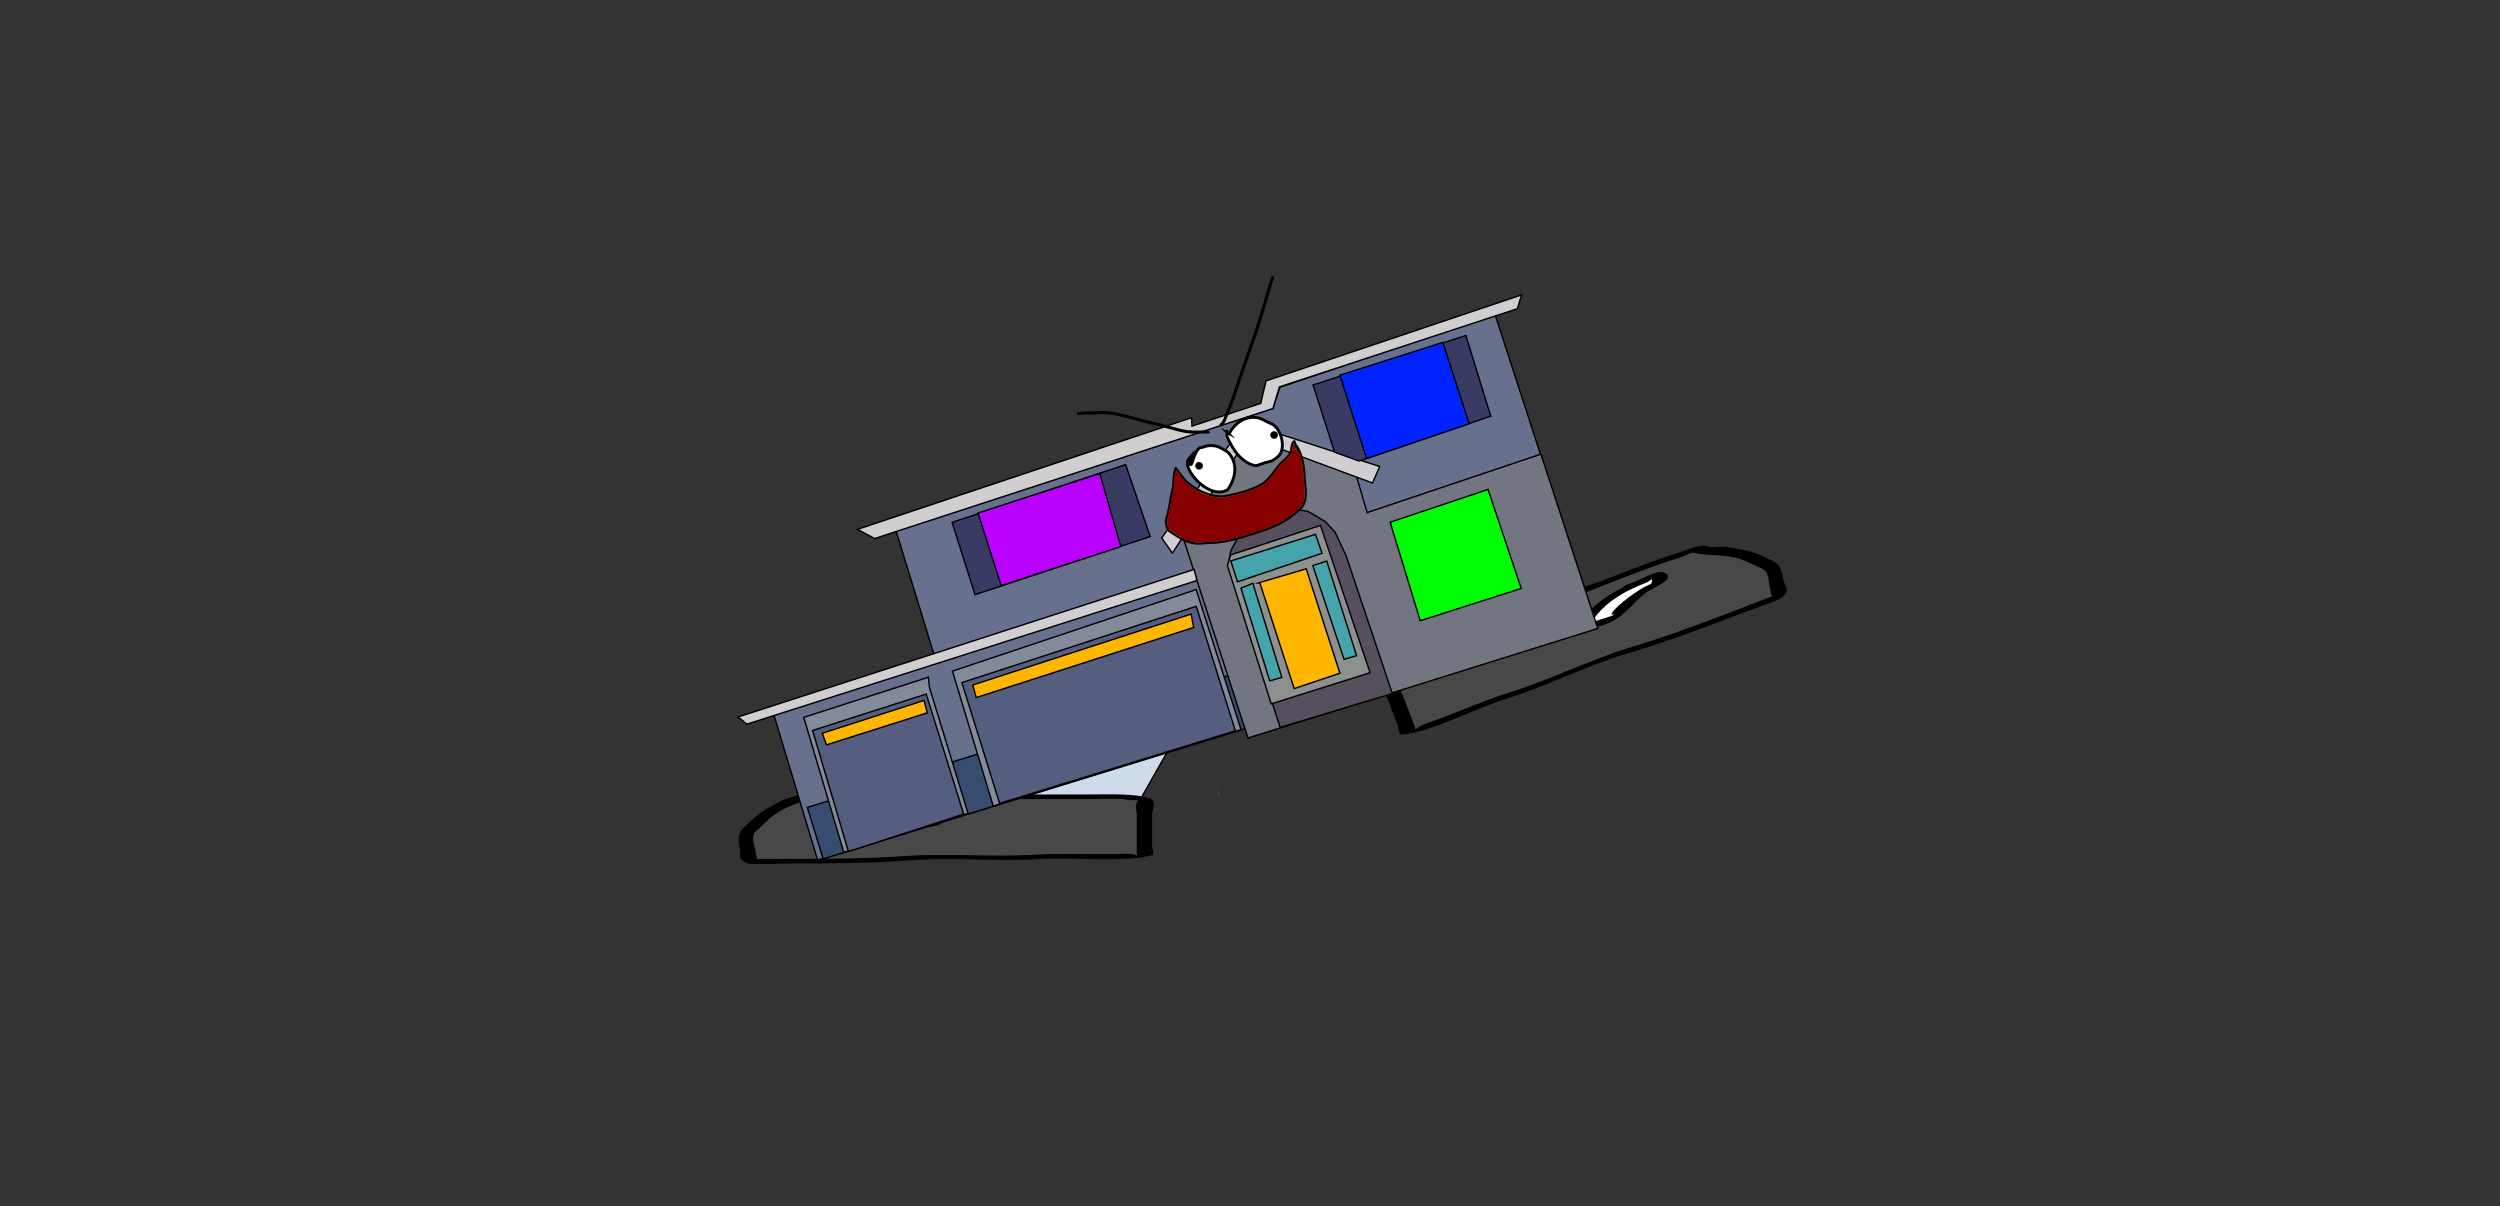 <svg version="1.1" xmlns="http://www.w3.org/2000/svg" xmlns:xlink="http://www.w3.org/1999/xlink" width="1733.093" height="836.336" viewBox="0,0,1733.093,836.336"><rect x="0" y="0" width="1733.093" height="836.336" fill="#333333" stroke="none"/><g transform="translate(546.547,238.168)"><g data-paper-data="{&quot;isPaintingLayer&quot;:true}" stroke-linejoin="miter" stroke-miterlimit="10" stroke-dasharray="" stroke-dashoffset="0" style="mix-blend-mode: normal"><path d="M-546.547,598.168v-836.336h1733.093v836.336z" fill="none" fill-rule="nonzero" stroke="#f00000" stroke-width="0" stroke-linecap="butt"/><path d="M295.792,308.036h2.067l0.258,4.04h-0.258v-3.872z" fill="#eb4a83" fill-rule="evenodd" stroke="none" stroke-width="1" stroke-linecap="butt"/><path d="M296.308,312.076h1.55h0.258l2.067,0.505z" fill="#9e8142" fill-rule="evenodd" stroke="none" stroke-width="1" stroke-linecap="butt"/><g fill-rule="nonzero" stroke-width="1"><path d="M130.119,315.144l35.67,-36.661l99.666,-0.327l-20.982,36.988z" fill="#cedce9" stroke="#000000" stroke-linecap="round"/><path d="M120.638,313.221c-3.442,-0.517 -11.634,-1.324 -8.044,-2.158c-1.963,0.267 -4.581,0.593 -5.975,0.681c-6.601,0.416 -15.155,0 -21.967,0c-18.686,0 -36.828,-0.221 -54.917,0.825c-8.175,0.473 -10.422,-0.987 -12.932,1.056c-5.178,3.427 -14.92,6.486 -21.177,9.937c-8.482,4.676 -11.771,9.191 -16.97,13.88c-5.884,3.862 -1.091,11.276 -1.091,15.574c0,1.151 1.65,3.199 0.074,4.045c1.567,0.043 3.081,0.082 4.045,0.082c6.407,0 12.814,0 19.221,0c25.486,0 55.097,-0.168 79.834,-2.027c29.371,-1.983 61.203,0.861 90.81,-0.919c16.213,-0.893 33.887,-0.362 50.395,-0.356c8.375,0.003 15.546,-0.953 19.221,0.825c0.966,0.467 0,-1.101 0,-1.651c0,-1.376 0,-2.751 0,-4.127c0,-7.704 0,-15.408 0,-23.112c0,-1.821 -1.588,-8.337 1.697,-9.042c-0.616,-0.011 -1.314,-0.029 -1.697,-0.037c-3.398,-0.075 -5.296,-0.018 -7.948,-0.587c-4.603,-0.987 -20.134,-0.238 -26.375,-0.238c-24.255,0 -48.509,0 -72.764,0c0,0 -5.492,0 -5.492,-1.651c0,-0.068 0.009,-0.133 0.027,-0.195c-2.625,-0.167 -5.277,-0.399 -7.975,-0.805zM206.842,312.57c14.641,0 33.354,-0.784 43.353,2.563c5.73,1.918 1.953,8.068 1.953,10.644c0,7.704 0,15.408 0,23.112c0,0.88 1.892,5.244 0,5.778c-19.105,5.396 -55.116,1.188 -78.445,2.768c-28.951,1.741 -62.291,-1.576 -90.3,0.885c-25.495,1.916 -56.21,2.125 -82.498,2.125c-3.771,0 -26.383,0.858 -28.831,0c-7.019,-2.462 -5.492,-4.515 -5.492,-7.429c0,-5.27 -3.108,-11.552 1.655,-16.618c5.329,-4.806 9.066,-9.626 17.566,-14.313c3.429,-1.89 7.132,-4.419 11.563,-6.127c2.899,-1.117 8.443,-2.025 9.135,-3.477c4.698,-3.823 13.189,-2.571 23.235,-3.213c17.884,-1.144 36.39,-0.825 54.916,-0.825c6.832,0 20.182,-0.945 25.002,-0.651c8.39,0.512 13.255,2.663 21.387,3.302c5.967,0.469 12.256,0.191 19.221,1.238c0.529,0.079 1.057,0.159 1.586,0.238c18.331,0 36.662,0 54.993,0z" data-paper-data="{&quot;index&quot;:null}" fill="#000000" stroke="none" stroke-linecap="butt"/><path d="M128.689,313.947c-0.018,0.062 -0.026,0.127 -0.026,0.195c0,1.651 5.519,1.654 5.519,1.654c24.255,0 48.639,0.033 72.894,0.033c6.241,0 21.786,-0.741 26.389,0.246c2.652,0.569 4.554,0.515 7.952,0.59c0.384,0.008 1.082,0.027 1.698,0.038c-3.285,0.705 -1.681,7.237 -1.681,9.058c0,7.704 -0.011,15.454 -0.011,23.158c0,1.376 -0.009,2.758 -0.009,4.134c0,0.55 0.962,2.121 -0.004,1.653c-3.675,-1.778 -10.853,-0.819 -19.227,-0.822c-16.508,-0.006 -34.232,-0.518 -50.445,0.375c-29.607,1.78 -61.73,-1.048 -91.101,0.935c-24.737,1.859 -54.468,1.998 -79.954,1.998c-6.407,0 -12.825,-0.005 -19.232,-0.005c-0.964,0 -2.48,-0.04 -4.047,-0.083c1.576,-0.847 -0.084,-2.901 -0.084,-4.051c0,-4.298 -4.819,-11.741 1.065,-15.602c5.199,-4.689 8.5,-9.235 16.981,-13.912c6.258,-3.45 16.041,-6.534 21.219,-9.961c2.51,-2.043 4.774,-0.589 12.949,-1.062c18.088,-1.046 36.348,-0.849 55.034,-0.849c6.811,0 15.442,0.412 22.043,-0.004c1.393,-0.088 4.034,-0.414 5.997,-0.681c-3.59,0.834 4.634,1.641 8.077,2.159c2.698,0.405 5.381,0.64 8.007,0.807z" data-paper-data="{&quot;noHover&quot;:false,&quot;origItem&quot;:[&quot;Path&quot;,{&quot;applyMatrix&quot;:true,&quot;segments&quot;:[[[579.60736,595.76373],[0.95609,-0.20262],[0.00646,0.07548]],[[579.61718,596],[0,-0.08208],[0,2]],[[577.61718,598],[0,0],[-8.83333,0]],[[551.11718,598],[8.83333,0],[-2.27308,0]],[[541.51161,598.28885],[1.67648,-1.19621],[-0.96568,0.68904]],[[538.61718,599],[1.23739,-0.09027],[-0.13966,0.01019]],[[537.99901,599.04541],[0.22447,-0.0134],[1.19653,0.85421]],[[538.61718,610],[0,-2.20646],[0,9.33333]],[[538.61718,638],[0,-9.33333],[0,1.66667]],[[538.61718,643],[0,-1.66667],[0,0.66667]],[[538.61718,645],[-0.35177,0.56631],[1.33831,-2.15456]],[[545.61718,644],[-3.04994,0.00386],[6.01206,-0.00761]],[[563.97058,644.43107],[-5.90478,-1.08158],[10.78253,2.15651]],[[597.04254,645.54479],[-10.6965,-2.40266],[9.00888,2.25222]],[[626.11718,648],[-9.28168,0],[2.33333,0]],[[633.11718,648],[-2.33333,0],[0.35109,0]],[[634.59021,647.90091],[-0.5707,0.05184],[-0.57412,-1.02596]],[[634.61718,643],[0,1.39387],[0,-5.20707]],[[634.21982,624.13246],[2.14282,4.67827],[-1.8936,-5.6808]],[[628.03948,607.31672],[3.08887,5.66543],[-2.2791,-4.1802]],[[620.32688,595.27881],[1.8857,4.15235],[-0.91417,-2.47477]],[[615.61718,594],[2.9771,0.57275],[-6.58756,-1.26734]],[[595.61718,593],[6.8054,0],[-2.48058,0]],[[587.61718,593],[2.40395,0.50364],[-0.50743,-0.10631]],[[585.44122,592.1748],[0.71481,0.32365],[1.30749,1.01011]],[[582.51161,594.78885],[1.25365,-0.62682],[-0.98239,0.4912]]],&quot;closed&quot;:true}],&quot;index&quot;:null}" fill="#484848" stroke="none" stroke-linecap="butt"/><path d="M51.703,319.999c0,0.558 1.893,1.234 0.95,1.676c2.414,0.075 4.841,0.238 6.998,0.562c8.315,1.25 25.231,5.804 26.826,8.815c0.13,0.245 -2.222,0.286 -1.823,0.503c1.325,0.723 12.123,-0.533 13.365,-0.328c0.281,0.046 0.419,0.119 0.474,0.207c-0.058,-0.274 -0.111,-0.538 -0.111,-0.704c0,-0.585 0.077,-1.215 -0.793,-1.738c-7.395,-4.61 -19.476,-8.993 -40.394,-8.993c0,0 -2.468,-0 -4.096,-0.497c-0.543,-0.093 -0.965,-0.202 -1.247,-0.329c-0.073,0.315 -0.149,0.636 -0.149,0.827zM98.382,332.381c0.375,0.338 0.264,-0.223 0.14,-0.81c-0.026,0.255 -0.396,0.579 -0.14,0.81zM107.413,327.515c6.829,4.106 -8.676,10.104 -22.76,7.342c-13.288,-2.606 -17.787,-7.844 -29.914,-9.667c-4.097,-0.616 -9.006,-0.952 -12.066,-1.976c-4.85,-1.624 -2.7,-7.168 6.575,-7.168c6.678,0 9.968,0.651 16.185,0.651h2.746c0,0 3.152,0 4.68,0.718c16.267,1.596 26.706,5.652 34.554,10.1z" data-paper-data="{&quot;index&quot;:null}" fill="#000000" stroke="none" stroke-linecap="butt"/><path d="M51.648,319.117c0.283,0.128 0.705,0.237 1.248,0.329c1.627,0.497 4.107,0.494 4.107,0.494c20.918,0 33.436,4.479 40.83,9.09c0.87,0.523 0.769,1.165 0.769,1.749c0,0.166 0.043,0.435 0.101,0.708c-0.055,-0.088 -0.192,-0.161 -0.473,-0.207c-1.242,-0.205 -12.134,1.072 -13.459,0.35c-0.398,-0.217 1.692,-0.403 1.563,-0.648c-1.595,-3.011 -18.592,-7.542 -26.907,-8.792c-2.157,-0.324 -4.598,-0.481 -7.012,-0.555c0.944,-0.442 -0.927,-1.128 -0.927,-1.686c0,-0.191 0.089,-0.517 0.162,-0.832z" data-paper-data="{&quot;noHover&quot;:false,&quot;origItem&quot;:[&quot;Path&quot;,{&quot;applyMatrix&quot;:true,&quot;segments&quot;:[[[607.563,601.99816],[0.02649,0.38155],[-0.10299,0.15484]],[[607.10872,602.39727],[0.1976,-0.11227],[-0.59254,0.60273]],[[605.61718,603],[0,0],[-7.618,0]],[[590.90604,613.89443],[2.69308,-5.58508],[-0.31682,0.63364]],[[590.61718,616],[0,-0.70843],[0,0.20156]],[[590.57685,616.85325],[0.02106,-0.33136],[0.02013,-0.10671]],[[590.74964,616.60263],[-0.10238,0.05628],[0.45234,-0.24865]],[[595.61718,617],[-0.48256,0.87548],[0.14503,-0.26312]],[[594.95308,616.3906],[-0.04725,0.29671],[0.58086,-3.64773]],[[604.72276,605.71115],[-3.02833,1.51416],[0.78545,-0.39273]],[[607.27135,605.03032],[-0.87898,0.0905],[-0.34365,-0.53523]],[[607.61718,603],[0,0.6759],[0,-0.23192]]],&quot;closed&quot;:true}],&quot;index&quot;:null}" fill="#ffffff" stroke="none" stroke-linecap="butt"/></g><g fill-rule="nonzero" stroke-width="1"><path d="M416.829,228.74l-33.849,-29.542l93.144,-35.463l47.431,23.94z" data-paper-data="{&quot;index&quot;:null}" fill="#cedce9" stroke="#000000" stroke-linecap="round"/><path d="M531.66,182.343c-2.361,1.375 -4.747,2.56 -7.132,3.67c0.041,0.056 0.074,0.118 0.1,0.186c0.637,1.655 -4.489,3.627 -4.489,3.627c-22.637,8.71 -45.274,17.421 -67.91,26.131c-5.825,2.241 -20.608,7.068 -24.524,9.711c-2.255,1.522 -4.049,2.148 -7.191,3.443c-0.355,0.146 -0.999,0.415 -1.57,0.647c3.338,-0.473 4.369,6.629 5.072,8.455c2.972,7.723 5.943,15.445 8.915,23.168c0.531,1.379 1.061,2.758 1.592,4.137c0.212,0.552 -0.084,2.47 0.637,1.655c2.744,-3.102 9.806,-4.719 17.62,-7.73c15.404,-5.935 31.694,-12.813 47.171,-17.741c28.319,-8.848 56.93,-23.13 85.107,-31.69c23.804,-7.02 51.504,-17.486 75.29,-26.638c5.98,-2.301 11.959,-4.602 17.939,-6.902c0.9,-0.346 2.297,-0.929 3.743,-1.534c-1.798,-0.283 -1.047,-2.928 -1.491,-4.082c-1.658,-4.308 -0.045,-13.462 -7.025,-15.22c-6.661,-2.833 -11.472,-6.178 -21.192,-7.82c-7.171,-1.211 -17.443,-0.779 -23.597,-2.355c-3.131,-1.146 -4.665,1.124 -12.476,3.586c-17.285,5.447 -34.132,12.183 -51.572,18.894c-6.357,2.446 -14.18,5.935 -20.501,7.889c-1.334,0.412 -3.904,1.026 -5.839,1.463c3.672,-0.453 -3.662,3.297 -6.675,5.052zM450.956,212.647c17.108,-6.583 34.216,-13.166 51.325,-19.749c0.463,-0.27 0.926,-0.539 1.389,-0.809c6.097,-3.551 12.073,-5.531 17.461,-8.144c7.343,-3.561 11.053,-7.464 18.687,-10.99c4.385,-2.026 17.209,-5.872 23.586,-8.326c17.291,-6.653 34.44,-13.618 51.572,-18.894c9.624,-2.964 17.065,-7.268 22.924,-5.123c1.207,1.207 6.73,0.126 9.867,0.205c4.794,0.12 9.226,1.325 13.155,1.989c9.74,1.645 15.088,5.135 21.915,8.039c6.399,3.368 5.921,10.781 7.954,16.064c1.124,2.921 3.342,4.431 -2.26,9.419c-1.953,1.74 -23.389,9 -26.908,10.354c-24.534,9.44 -53.281,20.261 -77.814,27.496c-27.09,7.591 -56.927,22.889 -84.618,31.541c-22.383,6.795 -54.368,23.945 -74.28,25.396c-1.971,0.144 -1.889,-4.91 -2.229,-5.792c-2.972,-7.723 -5.943,-15.445 -8.915,-23.168c-0.993,-2.582 -6.891,-7.39 -2.283,-11.37c8.041,-6.946 25.808,-12.88 39.473,-18.138z" data-paper-data="{&quot;index&quot;:null}" fill="#000000" stroke="none" stroke-linecap="butt"/><path d="M524.426,185.961c2.386,-1.11 4.8,-2.309 7.161,-3.684c3.013,-1.755 10.378,-5.518 6.705,-5.064c1.935,-0.437 4.525,-1.058 5.859,-1.471c6.321,-1.954 14.217,-5.466 20.574,-7.912c17.44,-6.711 34.405,-13.466 51.69,-18.913c7.812,-2.462 9.364,-4.732 12.495,-3.586c6.154,1.576 16.474,1.154 23.645,2.365c9.719,1.642 14.553,5.014 21.214,7.847c6.981,1.758 5.354,10.949 7.012,15.258c0.444,1.153 -0.314,3.808 1.484,4.091c-1.446,0.606 -2.845,1.19 -3.745,1.536c-5.98,2.301 -11.968,4.611 -17.947,6.912c-23.786,9.152 -51.588,19.69 -75.391,26.71c-28.176,8.559 -57.066,22.93 -85.384,31.778c-15.476,4.928 -31.82,11.805 -47.225,17.74c-7.815,3.011 -14.884,4.626 -17.628,7.729c-0.721,0.815 -0.429,-1.104 -0.642,-1.656c-0.531,-1.379 -1.073,-2.761 -1.603,-4.14c-2.972,-7.723 -5.971,-15.487 -8.943,-23.21c-0.702,-1.826 -1.724,-8.949 -5.062,-8.476c0.571,-0.232 1.215,-0.502 1.57,-0.648c3.142,-1.295 4.939,-1.924 7.194,-3.447c3.915,-2.643 18.709,-7.482 24.534,-9.723c22.637,-8.71 45.382,-17.5 68.018,-26.21c0,0 5.149,-1.985 4.513,-3.639c-0.026,-0.068 -0.059,-0.13 -0.1,-0.186z" data-paper-data="{&quot;noHover&quot;:false,&quot;origItem&quot;:[&quot;Path&quot;,{&quot;applyMatrix&quot;:true,&quot;segments&quot;:[[[579.60736,595.76373],[0.95609,-0.20262],[0.00646,0.07548]],[[579.61718,596],[0,-0.08208],[0,2]],[[577.61718,598],[0,0],[-8.83333,0]],[[551.11718,598],[8.83333,0],[-2.27308,0]],[[541.51161,598.28885],[1.67648,-1.19621],[-0.96568,0.68904]],[[538.61718,599],[1.23739,-0.09027],[-0.13966,0.01019]],[[537.99901,599.04541],[0.22447,-0.0134],[1.19653,0.85421]],[[538.61718,610],[0,-2.20646],[0,9.33333]],[[538.61718,638],[0,-9.33333],[0,1.66667]],[[538.61718,643],[0,-1.66667],[0,0.66667]],[[538.61718,645],[-0.35177,0.56631],[1.33831,-2.15456]],[[545.61718,644],[-3.04994,0.00386],[6.01206,-0.00761]],[[563.97058,644.43107],[-5.90478,-1.08158],[10.78253,2.15651]],[[597.04254,645.54479],[-10.6965,-2.40266],[9.00888,2.25222]],[[626.11718,648],[-9.28168,0],[2.33333,0]],[[633.11718,648],[-2.33333,0],[0.35109,0]],[[634.59021,647.90091],[-0.5707,0.05184],[-0.57412,-1.02596]],[[634.61718,643],[0,1.39387],[0,-5.20707]],[[634.21982,624.13246],[2.14282,4.67827],[-1.8936,-5.6808]],[[628.03948,607.31672],[3.08887,5.66543],[-2.2791,-4.1802]],[[620.32688,595.27881],[1.8857,4.15235],[-0.91417,-2.47477]],[[615.61718,594],[2.9771,0.57275],[-6.58756,-1.26734]],[[595.61718,593],[6.8054,0],[-2.48058,0]],[[587.61718,593],[2.40395,0.50364],[-0.50743,-0.10631]],[[585.44122,592.1748],[0.71481,0.32365],[1.30749,1.01011]],[[582.51161,594.78885],[1.25365,-0.62682],[-0.98239,0.4912]]],&quot;closed&quot;:true}],&quot;index&quot;:null}" fill="#484848" stroke="none" stroke-linecap="butt"/><path d="M598.612,164.381c-0.074,-0.192 -0.268,-0.486 -0.458,-0.776c-0.215,0.23 -0.566,0.49 -1.037,0.778c-1.327,1.083 -3.63,1.969 -3.63,1.969c-19.522,7.512 -29.108,16.244 -34.231,23.52c-0.61,0.837 -0.295,1.441 -0.07,2.027c0.064,0.167 0.117,0.451 0.168,0.746c0.018,-0.108 0.119,-0.23 0.363,-0.378c1.08,-0.652 11.642,-3.271 12.6,-4.471c0.288,-0.361 -1.922,0.443 -1.896,0.151c0.327,-3.591 14.358,-14.231 21.636,-18.47c1.888,-1.099 4.091,-2.135 6.314,-3.076c-1.051,-0.104 0.455,-1.462 0.24,-2.021zM559.379,192.794c0.11,0.633 0.223,1.235 0.443,0.762c0.15,-0.324 -0.32,-0.516 -0.443,-0.762zM549.517,191.922c5.61,-7.277 13.787,-15.091 28.354,-22.533c1.149,-1.268 4.091,-2.4 4.091,-2.4l2.563,-0.986c5.803,-2.233 8.621,-4.067 14.854,-6.465c8.656,-3.331 12.801,1.455 8.901,4.824c-2.461,2.126 -6.913,4.226 -10.499,6.314c-10.615,6.182 -12.794,13.048 -24.19,20.433c-12.079,7.826 -28.863,7.382 -24.073,0.814z" data-paper-data="{&quot;index&quot;:null}" fill="#000000" stroke="none" stroke-linecap="butt"/><path d="M598.323,163.477c0.19,0.29 0.398,0.584 0.472,0.775c0.215,0.559 -1.266,1.919 -0.215,2.023c-2.224,0.942 -4.442,1.975 -6.33,3.075c-7.279,4.239 -21.394,14.885 -21.721,18.476c-0.027,0.292 1.996,-0.272 1.708,0.088c-0.958,1.2 -11.616,3.831 -12.696,4.483c-0.245,0.148 -0.344,0.27 -0.362,0.378c-0.052,-0.295 -0.115,-0.579 -0.179,-0.746c-0.226,-0.586 -0.567,-1.193 0.043,-2.03c5.123,-7.277 15.078,-16.262 34.601,-23.774c0,0 2.316,-0.887 3.642,-1.97c0.471,-0.288 0.823,-0.549 1.037,-0.778z" data-paper-data="{&quot;noHover&quot;:false,&quot;origItem&quot;:[&quot;Path&quot;,{&quot;applyMatrix&quot;:true,&quot;segments&quot;:[[[607.563,601.99816],[0.02649,0.38155],[-0.10299,0.15484]],[[607.10872,602.39727],[0.1976,-0.11227],[-0.59254,0.60273]],[[605.61718,603],[0,0],[-7.618,0]],[[590.90604,613.89443],[2.69308,-5.58508],[-0.31682,0.63364]],[[590.61718,616],[0,-0.70843],[0,0.20156]],[[590.57685,616.85325],[0.02106,-0.33136],[0.02013,-0.10671]],[[590.74964,616.60263],[-0.10238,0.05628],[0.45234,-0.24865]],[[595.61718,617],[-0.48256,0.87548],[0.14503,-0.26312]],[[594.95308,616.3906],[-0.04725,0.29671],[0.58086,-3.64773]],[[604.72276,605.71115],[-3.02833,1.51416],[0.78545,-0.39273]],[[607.27135,605.03032],[-0.87898,0.0905],[-0.34365,-0.53523]],[[607.61718,603],[0,0.6759],[0,-0.23192]]],&quot;closed&quot;:true}],&quot;index&quot;:null}" fill="#ffffff" stroke="none" stroke-linecap="butt"/></g><g><path d="M20.21,357.95l-30.27,-100.54l112.672,-36.331l-27.962,-91.071l261.33,-85.154l4.756,-14.57l141.992,-47.897l7.007,-3.015l70.588,217.361l-241.364,76.343l-0.563,-7.793z" fill="#67708d" fill-rule="nonzero" stroke="#000000" stroke-width="1" stroke-linecap="round"/><path d="M13.129,321.585l295.592,-92.644l11.622,36.814l-296.217,91.487z" fill="#374c6f" fill-rule="nonzero" stroke="#000000" stroke-width="1" stroke-linecap="round"/><path d="M261.733,206.006l1.476,-0.473l0.246,-0.079l2.205,0.108z" fill="#9e8142" fill-rule="evenodd" stroke="none" stroke-width="1" stroke-linecap="butt"/><path d="M351.388,204.598c0.439,0.21 0.551,0.561 0.337,1.053c-0.408,-0.249 -0.52,-0.6 -0.337,-1.053z" fill="#fefffe" fill-rule="evenodd" stroke="none" stroke-width="1" stroke-linecap="butt"/><path d="M318.591,273.435l-45.288,-139.884l45.056,-69.036l75.43,27.303l7.397,25.356l120.508,-40.532l39.436,120.859z" fill="#727681" fill-rule="nonzero" stroke="#000000" stroke-width="1" stroke-linecap="round"/><path d="M340.89,266.112l-36.059,-112.578l1.864,-10.02l4.609,-8.241l6.87,-8.724l6.038,-6.041l10.886,-3.729l11.386,-2.922l13.868,2.565l11.924,7.053l6.682,7.283l7.596,16.171l32.092,95.668z" fill="#56505e" fill-rule="nonzero" stroke="#000000" stroke-width="1" stroke-linecap="round"/><path d="M368.855,126.083l34.396,102.092l-68.551,21.618l-30.339,-95.779l2.182,-7.483z" fill="#8c908f" fill-rule="nonzero" stroke="#000000" stroke-width="1" stroke-linecap="round"/><path d="M369.95,145.387l-58.62,19.794l-4.631,-14.46l58.706,-18.465z" fill="#45a3ac" fill-rule="nonzero" stroke="#000000" stroke-width="1" stroke-linecap="round"/><path d="M393.864,216.341l-8.664,2.605l-21.685,-65.053l9.691,-3.104z" fill="#45a3ac" fill-rule="nonzero" stroke="#000000" stroke-width="1" stroke-linecap="round"/><path d="M342.055,231.452l-8.405,2.353l-19.906,-64.266l8.263,-3.325z" fill="#45a3ac" fill-rule="nonzero" stroke="#000000" stroke-width="1" stroke-linecap="round"/><path d="M325.508,166.025l33.473,-9.873l23.348,72.365l-31.694,10.661l-23.711,-72.969z" fill="#ffb600" fill-rule="nonzero" stroke="#000000" stroke-width="1" stroke-linecap="round"/><path d="M283.023,163.139l-0.424,1.323l-311.328,99.38l-6.173,-4.977l316.132,-102.275z" fill="#d0ced0" fill-rule="nonzero" stroke="#000000" stroke-width="1" stroke-linecap="round"/><path d="M318.777,64.805l-52.591,80.448l-7.436,-10.508l57.896,-79.773l93.265,30.253l-4.987,11.435z" fill="#d0ced0" fill-rule="nonzero" stroke="#000000" stroke-width="1" stroke-linecap="round"/><path d="M378.623,75.317l-14.929,-46.609l105.96,-34.279l17.221,55.882l-91.292,31.107z" fill="#393b64" fill-rule="nonzero" stroke="#000000" stroke-width="1" stroke-linecap="round"/><path d="M400.813,79.743l-18.526,-57.839l71.425,-22.708l18.236,56.405l-72.07,24.399" fill="#0024ff" fill-rule="nonzero" stroke="#000000" stroke-width="1" stroke-linecap="round"/><path d="M335.887,45.035l-276.126,90.14l-11.878,-6.372l231.573,-77.396l0.34,5.827l47.654,-15.772l3.657,-15.588l177.14,-59.622l-2.871,9.57l-164.969,54.197z" fill="#d0ced0" fill-rule="nonzero" stroke="#000000" stroke-width="1" stroke-linecap="round"/><path d="M417.15,123.866l67.85,-22.75l22.996,68.619l-69.991,22.418z" fill="#00ff06" fill-rule="nonzero" stroke="#000000" stroke-width="1" stroke-linecap="round"/><path d="M97.048,231.315l0.734,7.058l26.761,87.257l-86.137,27.081l-27.772,-93.59z" fill="#838a99" fill-rule="nonzero" stroke="#000000" stroke-width="1" stroke-linecap="round"/><path d="M16.772,268.221l78.759,-25.227l25.979,83.225l-79.891,25.929z" fill="#555e7f" fill-rule="nonzero" stroke="#000000" stroke-width="1" stroke-linecap="round"/><path d="M23.492,270.139l70.557,-22.769l2.248,8.608l-69.887,22.215z" fill="#ffb600" fill-rule="nonzero" stroke="#000000" stroke-width="1" stroke-linecap="round"/><path d="M282.681,170.541l31.102,97.103l-171.8,52.993l-28.271,-93.558z" fill="#838a99" fill-rule="nonzero" stroke="#000000" stroke-width="1" stroke-linecap="round"/><path d="M146.424,318.748l-26.139,-83.725l162.425,-52.873l27.13,86.291z" fill="#555e7f" fill-rule="nonzero" stroke="#000000" stroke-width="1" stroke-linecap="round"/><path d="M127.851,236.671l151.322,-49.147l1.781,9.267l-150.767,48.63z" fill="#ffb600" fill-rule="nonzero" stroke="#000000" stroke-width="1" stroke-linecap="round"/><path d="M250.804,133.77l-121.42,40.305l-15.884,-50.12l120.272,-40.05z" fill="#393b64" fill-rule="nonzero" stroke="#000000" stroke-width="1" stroke-linecap="round"/><path d="M147.516,167.801l-16.112,-50.301l84.506,-27.407l14.524,50.64z" fill="#ba00ff" fill-rule="nonzero" stroke="#000000" stroke-width="1" stroke-linecap="round"/><path d="M304.673,62.038c0.966,0.494 1.461,-0.475 1.461,-0.475c3.425,-6.712 11.153,-11.516 18.817,-10.184c3.387,0.589 6.228,2.787 9.328,3.997c6.713,2.389 10.155,14.636 6.937,20.634c-1.237,2.306 -3.556,3.844 -5.814,5.204c-1.573,0.327 -3.124,1.135 -4.759,1.289c-2.091,0.771 -4.3,1.428 -6.433,2.176c-7.398,-0.908 -14.01,-7.983 -17.326,-14.569c-1.402,-2.832 -3.623,-5.8 -2.705,-8.533c0.088,0.169 0.24,0.332 0.493,0.461z" data-paper-data="{&quot;noHover&quot;:false,&quot;origItem&quot;:[&quot;Path&quot;,{&quot;applyMatrix&quot;:true,&quot;segments&quot;:[[[521.95838,341.96483],[-0.01667,0.21389],[-2.51251,2.06985]],[[519.4768,351.72196],[0.34861,-3.5517],[-0.75818,8.29192]],[[527.33632,375.91087],[-6.54613,-5.29068],[2.49065,0.55761]],[[534.76312,377.65449],[-2.46476,-0.51055],[1.65872,0.82936]],[[540.0653,379.26158],[-1.70264,-0.62682],[2.97607,0.04647]],[[548.70522,377.76236],[-2.56331,1.47041],[6.66685,-3.82437]],[[554.34307,353.96499],[5.00498,6.29984],[-2.24748,-3.01103]],[[547.83272,344.6127],[2.89338,2.58736],[-6.5483,-5.85572]],[[523.83701,343.12089],[7.2924,-4.38522],[0,0]],[[522.15667,342.70081],[0.63012,1.05021],[-0.1653,-0.2755]]],&quot;closed&quot;:true}]}" fill="#ffffff" fill-rule="nonzero" stroke="#000000" stroke-width="2" stroke-linecap="butt"/><path d="M277.773,82.42c0,0 -0.359,1.017 0.664,1.377c1.023,0.36 1.21,-0.7 1.21,-0.7c1.118,-3.176 2.212,-7.415 4.47,-9.968c1.05,-1.187 2.299,-0.872 3.7,-1.424c4.339,-1.71 9.121,-1.118 13.146,1.332c1.251,0.882 2.835,1.365 3.895,2.475c7.252,7.599 5.058,18.301 -0.337,25.79c-10.079,6.143 -24.32,-6.634 -27.585,-15.879c-0.112,-1.151 -0.655,-3.073 -0.181,-4.199c0.564,-1.338 1.608,-2.355 2.57,-3.379c-0.581,1.595 -1.061,3.183 -1.552,4.577z" data-paper-data="{&quot;noHover&quot;:false,&quot;origItem&quot;:[&quot;Path&quot;,{&quot;applyMatrix&quot;:true,&quot;segments&quot;:[[[488.3096,342.53923],[-1.51011,1.18134],[-1.53391,0.40687]],[[483.9403,344.40615],[1.33969,-0.94584],[-1.12739,0.79595]],[[481.61976,348.52197],[0.58067,-1.16933],[-2.39539,10.80972]],[[498.48043,380.05978],[-13.32827,-0.13636],[9.64373,-3.9519]],[[514.1197,355.67768],[2.40851,11.61483],[-0.35185,-1.69676]],[[511.87957,351.00633],[0.67137,1.5927],[-2.39344,-4.75186]],[[500.14885,341.91879],[5.17877,0.9542],[-1.67168,-0.30801]],[[495.77608,341.07281],[1.715,-0.51012],[-3.68906,1.09729]],[[485.59672,347.92601],[2.96891,-2.37555],[0,0]],[[483.87527,347.73474],[0.76509,0.95636],[-0.76509,-0.95636]],[[484.06654,346.01329],[0,0],[1.30299,-1.04221]]],&quot;closed&quot;:true}]}" fill="#ffffff" fill-rule="nonzero" stroke="#000000" stroke-width="2" stroke-linecap="butt"/><path d="M282.448,86.148c-0.776,-1.245 -0.396,-2.884 0.849,-3.66c1.245,-0.776 2.884,-0.396 3.66,0.849c0.776,1.245 0.396,2.884 -0.849,3.66c-1.245,0.776 -2.884,0.396 -3.66,-0.849z" fill="#000000" fill-rule="nonzero" stroke="none" stroke-width="0.5" stroke-linecap="butt"/><path d="M334.452,64.807c-0.776,-1.245 -0.396,-2.884 0.849,-3.66c1.245,-0.776 2.884,-0.396 3.66,0.849c0.776,1.245 0.396,2.884 -0.849,3.66c-1.245,0.776 -2.884,0.396 -3.66,-0.849z" fill="#000000" fill-rule="nonzero" stroke="none" stroke-width="0.5" stroke-linecap="butt"/><path d="M200.355,47.551c0.488,-0.304 0.878,-0.183 1.134,-0.006c2.837,-0.702 5.952,-0.402 8.861,-0.459c3.523,-0.069 7.346,-0.568 10.847,-0.203c11.174,1.166 22.516,5.406 33.529,7.703c7.255,1.513 14.683,4.422 21.976,5.424c4.526,0.622 9.753,0.095 14.361,0.234c0,0 1.071,0.033 1.039,1.104c-0.033,1.071 -1.104,1.039 -1.104,1.039c-4.681,-0.143 -9.966,0.375 -14.568,-0.25c-7.352,-1 -14.832,-3.927 -22.142,-5.452c-10.938,-2.282 -22.218,-6.511 -33.313,-7.669c-3.41,-0.356 -7.15,0.147 -10.583,0.214c-2.896,0.056 -6.189,-0.365 -8.951,0.554l-1.428,-0.756c0,0 -0.567,-0.909 0.342,-1.476z" fill="#000000" fill-rule="nonzero" stroke="none" stroke-width="0.5" stroke-linecap="butt"/><path d="M336.358,-46.69c0.929,0.534 0.395,1.463 0.395,1.463l-0.415,0.665c-2.449,8.216 -4.899,16.432 -7.348,24.649c-4.194,14.064 -9.452,27.884 -14.204,41.77c-3.007,8.786 -5.64,17.824 -9.409,26.313c-1.232,2.775 -2.258,7.169 -4.801,8.877c0,0 -0.909,0.567 -1.476,-0.342c-0.567,-0.909 0.342,-1.476 0.342,-1.476c1.927,-1.041 3.08,-5.912 3.976,-7.928c3.743,-8.431 6.353,-17.411 9.34,-26.137c4.743,-13.858 9.995,-27.651 14.178,-41.688c2.449,-8.216 4.899,-16.432 7.348,-24.649l0.611,-1.121c0,0 0.534,-0.929 1.463,-0.395z" fill="#000000" fill-rule="nonzero" stroke="none" stroke-width="0.5" stroke-linecap="butt"/><path d="M352.33,69.927c0.341,0.041 0.545,0.354 0.545,0.354c4.817,7.414 5.491,16.65 5.977,25.275c0.443,5.796 1.748,13.333 -2.251,18.265c-1.997,2.463 -4.834,4.377 -7.273,6.364c-7.59,6.172 -18.025,9.562 -27.225,12.509c-9.953,3.188 -19.356,6.061 -29.901,6.261c-3.518,0.065 -7.234,0.802 -10.735,0.31c-6.877,-0.966 -11.601,-4.496 -17.134,-8.161c-2.277,-1.374 -3.143,-4.093 -3.324,-6.703c-0.226,-3.268 1.26,-6.182 1.855,-9.289c0.857,-4.477 1.322,-8.865 2.499,-13.287c1.118,-4.133 0.592,-8.576 1.525,-12.687c0.116,-0.513 0.708,-3.524 1.351,-3.651c1.111,-0.219 1.632,1.432 2.062,1.983c1.781,2.282 3.491,4.601 5.315,6.878c6.406,6.162 17.303,11.74 26.439,10.77c9.739,-1.909 18.444,-3.884 27.034,-9.056c4.523,-3.86 7.194,-8.321 10.951,-12.801c2.33,-2.778 5.425,-4.561 7.326,-7.738c0.657,-2.183 0.431,-5.069 1.639,-7.02c0.309,-0.499 1.251,-1.981 2.159,-1.507c0.55,0.287 0.507,1.133 0.727,1.714c0.152,0.402 0.295,0.809 0.437,1.217zM354.234,76.299c-0.264,-0.076 -0.428,-0.299 -0.428,-0.299l-0.529,-0.724c-0.846,-1.066 -2.972,-4.458 -2.857,-6.264c-0.046,0.109 -0.092,0.207 -0.131,0.27c-0.277,0.453 -0.351,1.008 -0.441,1.531c-0.311,1.803 -0.572,3.565 -1.109,5.317c-1.993,3.334 -5.117,5.195 -7.549,8.094c-3.836,4.574 -6.588,9.124 -11.223,13.053c-8.772,5.335 -17.723,7.38 -27.69,9.323c-9.679,0.969 -20.973,-4.68 -27.768,-11.242c-1.287,-1.599 -2.228,-3.355 -3.442,-4.975c-0.141,-0.187 -1.683,-1.645 -2.321,-2.611c-0.232,1.269 -1.009,3.545 -1.079,3.876c-0.71,3.372 0.053,7.111 -0.854,10.561c-1.17,4.392 -1.624,8.751 -2.478,13.197c-0.493,2.567 -1.478,4.878 -1.75,7.511c-0.245,2.368 0.351,5.69 2.542,6.912c5.355,3.562 9.875,6.984 16.537,7.947c3.412,0.493 7.079,-0.259 10.511,-0.323c10.398,-0.188 19.658,-3.046 29.471,-6.189c9.004,-2.884 19.315,-6.184 26.735,-12.243c2.348,-1.913 5.1,-3.754 7.031,-6.116c3.736,-4.568 2.352,-11.893 1.943,-17.251c-0.363,-6.439 -0.802,-13.272 -3.121,-19.356z" fill="#000000" fill-rule="nonzero" stroke="none" stroke-width="0.5" stroke-linecap="butt"/><path d="M357.404,95.645c0.409,5.358 1.793,12.702 -1.943,17.269c-1.932,2.362 -4.686,4.212 -7.034,6.124c-7.42,6.059 -17.757,9.388 -26.761,12.272c-9.812,3.143 -19.118,6 -29.515,6.188c-3.432,0.064 -7.108,0.81 -10.52,0.317c-6.662,-0.963 -11.193,-4.399 -16.548,-7.961c-2.191,-1.222 -2.79,-4.55 -2.545,-6.918c0.273,-2.633 1.255,-4.951 1.748,-7.518c0.855,-4.447 1.307,-8.82 2.477,-13.212c0.907,-3.45 0.146,-7.2 0.856,-10.573c0.07,-0.331 0.848,-2.611 1.08,-3.88c0.638,0.966 2.273,2.46 2.414,2.648c1.215,1.62 2.157,3.371 3.444,4.97c6.795,6.562 18.089,12.186 27.768,11.218c9.967,-1.943 18.823,-3.959 27.595,-9.294c4.635,-3.93 7.393,-8.47 11.228,-13.044c2.432,-2.899 5.557,-4.757 7.55,-8.092c0.537,-1.751 0.8,-3.511 1.111,-5.314c0.09,-0.523 0.165,-1.077 0.442,-1.531c0.039,-0.063 0.16,-0.227 0.206,-0.336c-0.115,1.806 2.015,5.203 2.861,6.269l0.53,0.724c0,0 0.164,0.224 0.428,0.3c2.319,6.084 2.765,12.934 3.128,19.374z" data-paper-data="{&quot;noHover&quot;:false,&quot;origItem&quot;:[&quot;Path&quot;,{&quot;applyMatrix&quot;:true,&quot;segments&quot;:[[[838.25604,245.98109],[0.70609,13.00322],[-0.45665,-0.30589]],[837.62427,245.14984],[[837.05771,243.44893],[0,0],[-0.96094,-2.54558]],[[835.43712,229.77562],[-1.32078,3.36901],[-0.15408,0.18011]],[[835.02336,230.21075],[0.11219,-0.09685],[-0.80412,0.69422]],[[833.24918,232.85825],[0.4912,-0.94195],[-1.69189,3.24446]],[[827.8941,242.30837],[2.09032,-3.00838],[-5.83071,5.13512]],[[808.5784,253.11993],[6.40015,-4.039],[-10.09557,6.3711]],[[779.23799,271.13558],[11.22527,-4.65685],[-19.96201,4.81079]],[[720.80866,272.0001],[20.16991,2.37964],[-19.02719,-4.06027]],[[674.7786,233.64696],[8.93873,16.64408],[-1.4752,-3.83047]],[[671.25678,222.07174],[1.32573,3.82629],[-0.1534,-0.44273]],[[668.42877,215.68312],[0.62568,2.2281],[-1.2166,2.27481]],[[664.00934,222.40691],[0.33458,-0.58792],[-3.40892,5.99021]],[[655.94063,242.00115],[3.83226,-6.01801],[-4.90769,7.6515]],[[643.16871,265.62581],[4.34099,-7.94783],[-2.50569,4.58761]],[[635.25225,278.86404],[2.12573,-4.8495],[-1.91139,4.36051]],[[635.8774,293.57967],[-3.42733,-3.6637],[8.02694,10.05167]],[[662.52622,318.80534],[-12.1018,-5.89881],[6.19815,3.02118]],[[682.74387,324.60278],[-6.57613,-1.97284],[19.91863,5.98557]],[[742.65234,330.79344],[-20.60711,0],[18.90969,0.0006]],[[801.0433,323.78416],[-17.82821,7.01376],[5.63835,-2.21112]],[[818.16671,316.42494],[-5.12029,3.32038],[9.90165,-6.42096]],[[832.39231,284.75259],[-2.48956,10.45502],[3.23675,-12.48619]]],&quot;closed&quot;:true}]}" fill="#870000" fill-rule="nonzero" stroke="none" stroke-width="0.5" stroke-linecap="butt"/></g></g></g></svg>